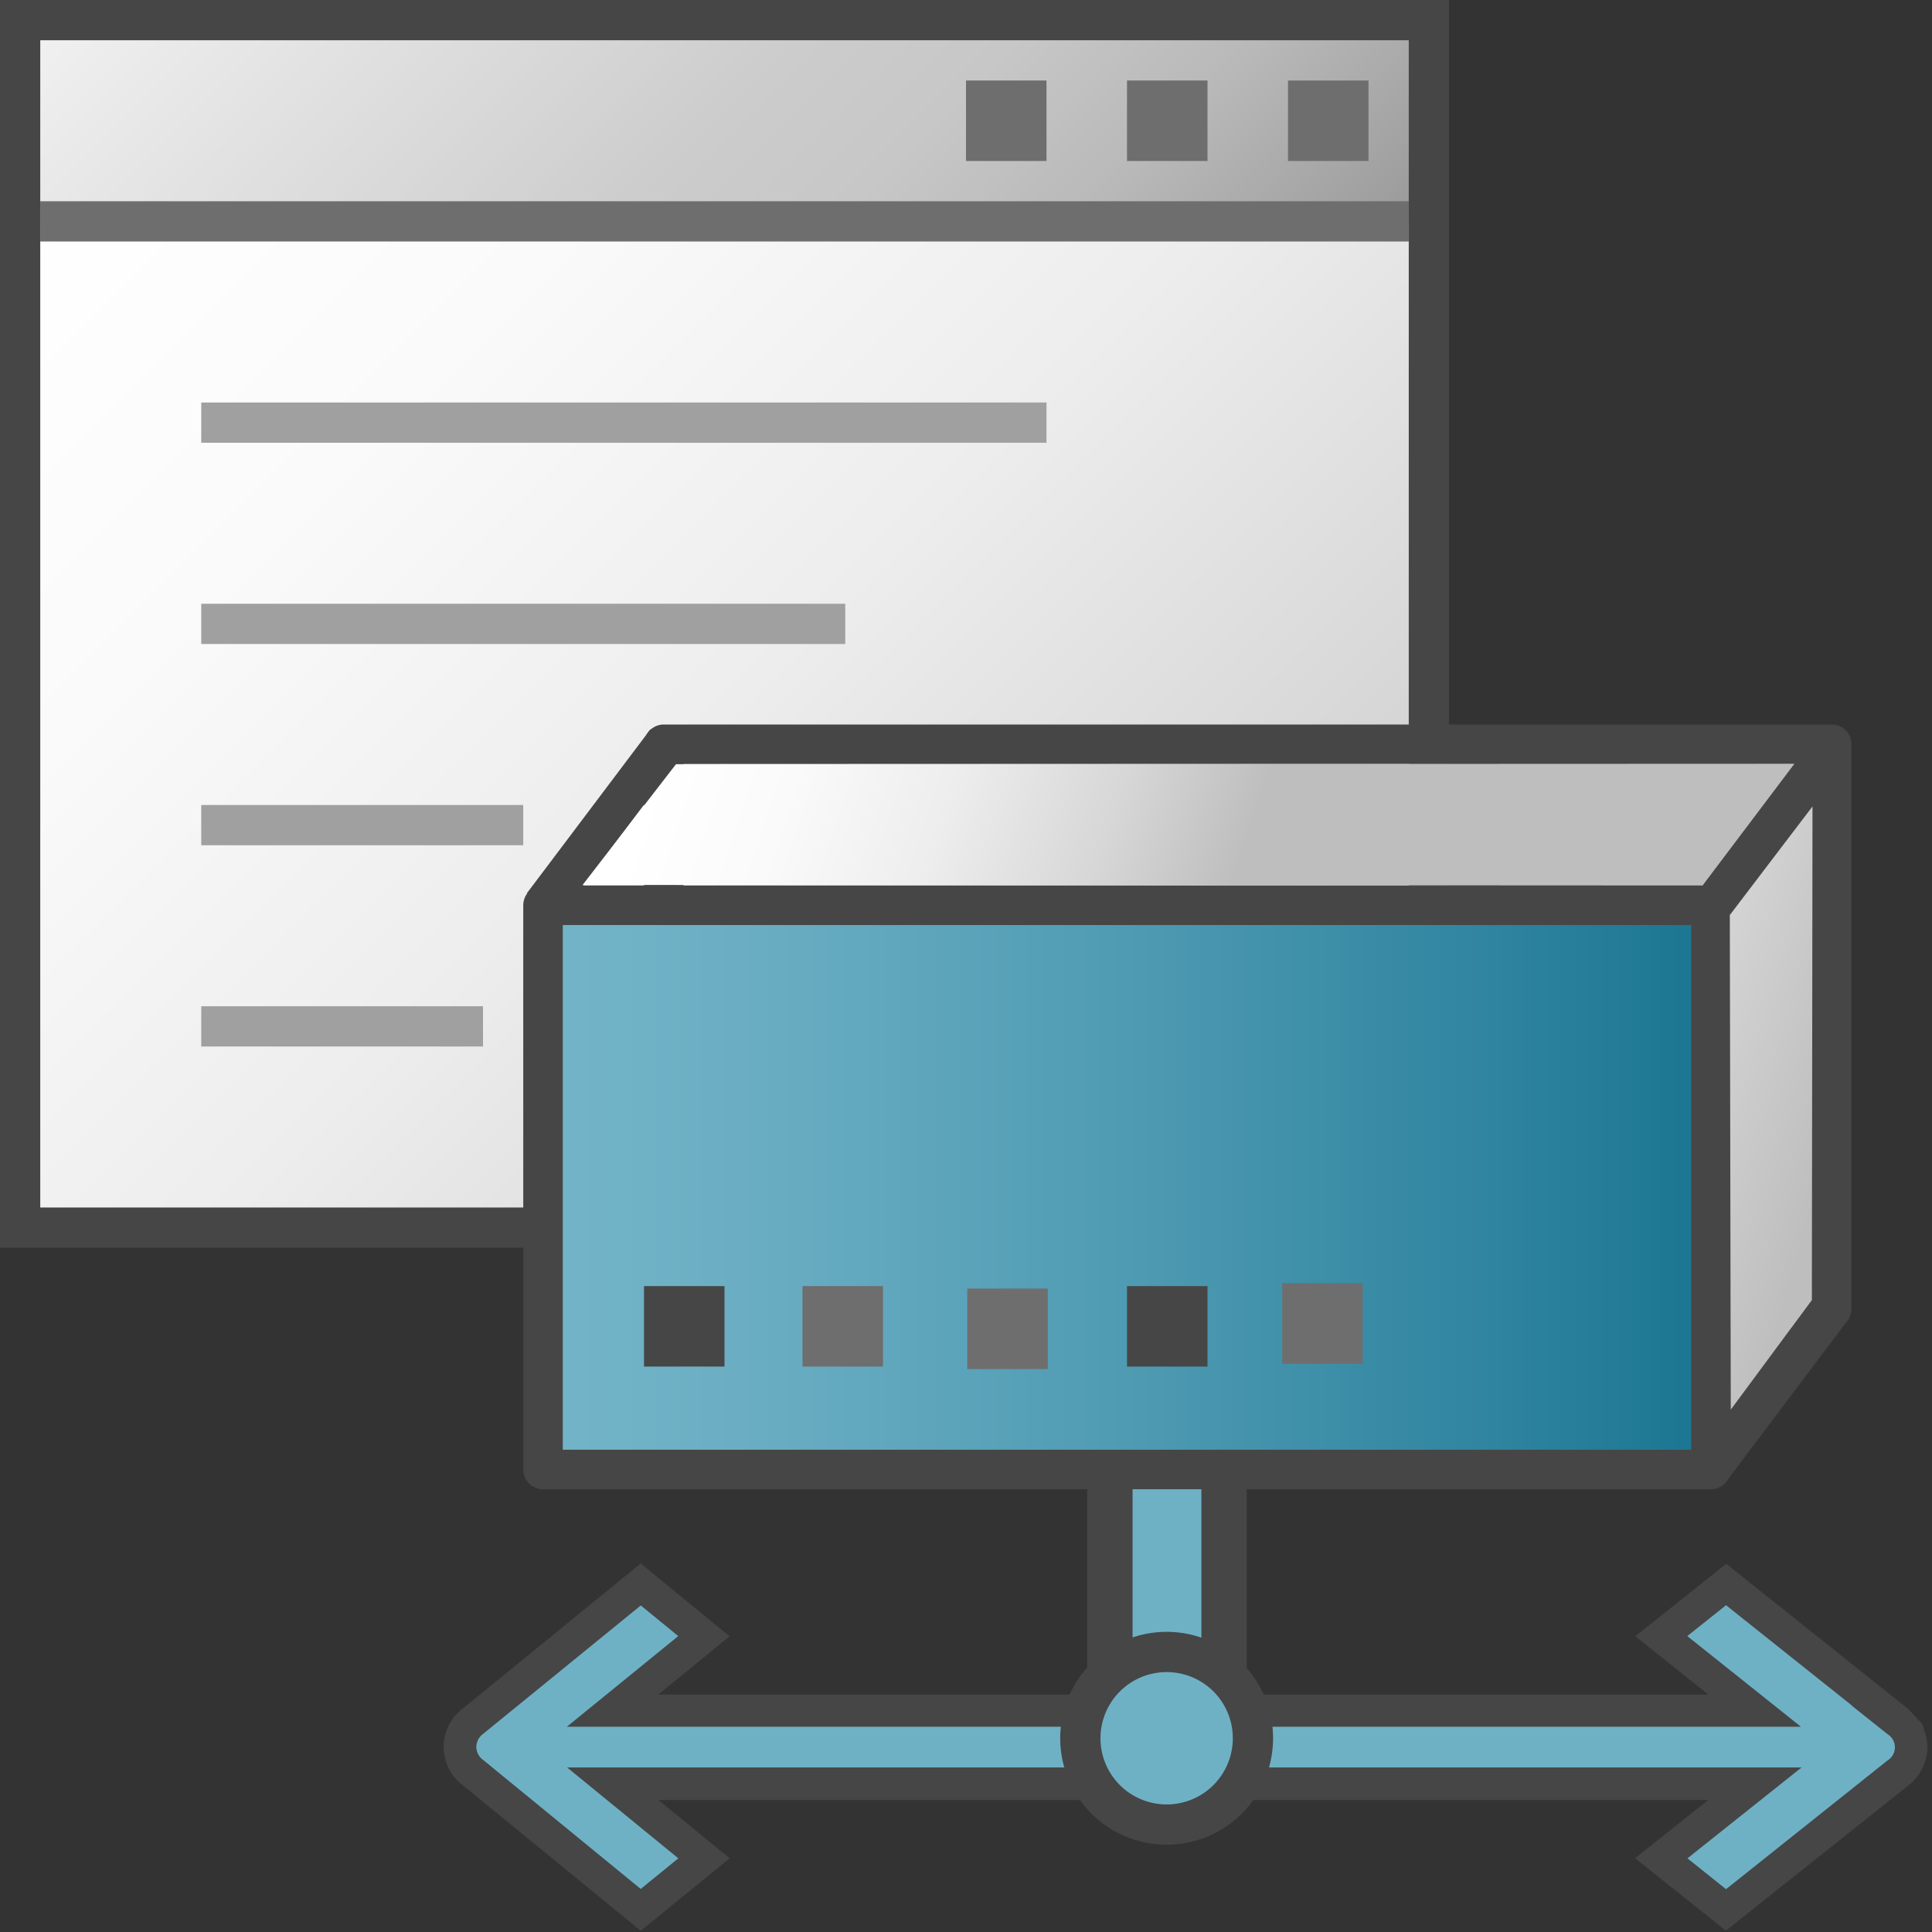 <svg id="Layer_1" data-name="Layer 1" xmlns="http://www.w3.org/2000/svg" xmlns:xlink="http://www.w3.org/1999/xlink" viewBox="0 0 48 48">
  <rect x="0" y="0" width="48" height="48" fill="#333333" stroke="none"/>
  <defs>
    <linearGradient id="linear-gradient" x1="-522" y1="-678" x2="-542" y2="-658" gradientTransform="matrix(-1, 0, 0, 1, -514, 671)" gradientUnits="userSpaceOnUse">
      <stop offset="0" stop-color="#f2f2f2"/>
      <stop offset="0.5" stop-color="#ccc"/>
      <stop offset="0.63" stop-color="#c7c7c7"/>
      <stop offset="0.779" stop-color="#b9b9b9"/>
      <stop offset="0.938" stop-color="#a2a2a2"/>
      <stop offset="0.99" stop-color="#999"/>
    </linearGradient>
    <linearGradient id="linear-gradient-2" x1="-517" y1="-668" x2="-547" y2="-638" gradientTransform="matrix(-1, 0, 0, 1, -514, 671)" gradientUnits="userSpaceOnUse">
      <stop offset="0" stop-color="#fff"/>
      <stop offset="0.232" stop-color="#fafafa"/>
      <stop offset="0.496" stop-color="#ededed"/>
      <stop offset="0.775" stop-color="#d6d6d6"/>
      <stop offset="1" stop-color="#bebebe"/>
    </linearGradient>
    <linearGradient id="linear-gradient-3" x1="26.525" y1="-104.108" x2="65.001" y2="-104.108" gradientTransform="matrix(0.774, 0, 0, -0.745, -7.434, -48.015)" gradientUnits="userSpaceOnUse">
      <stop offset="0" stop-color="#74b5c8"/>
      <stop offset="0.175" stop-color="#6baec3"/>
      <stop offset="0.457" stop-color="#539eb5"/>
      <stop offset="0.809" stop-color="#2f849f"/>
      <stop offset="1" stop-color="#187491"/>
    </linearGradient>
    <linearGradient id="linear-gradient-4" x1="54.198" y1="32.662" x2="67.973" y2="28.037" gradientTransform="matrix(1, 0, 0, -1, -37, 49)" xlink:href="#linear-gradient-2"/>
    <linearGradient id="linear-gradient-5" x1="64.042" y1="26.161" x2="82.596" y2="21.036" gradientTransform="matrix(1, 0, 0, -1, -37, 49)" xlink:href="#linear-gradient-2"/>
  </defs>
  <g id="g1069">
    <path id="path1017" d="M13.966,45.322c-1.067-.874-1.966-1.613-2-1.643a.365.365,0,0,1-.057-.494c.039-.054,3.96-3.264,4-3.275.015,0,.874.686.906.728.01.012-.424.374-1.358,1.135-.755.614-1.373,1.122-1.373,1.129s3.984.011,7.632.011h6.633l-.01.239a2.59,2.59,0,0,0,.047.648l.021.1H21.748c-3.664,0-7.661,0-7.66.011a1.688,1.688,0,0,0,.185.16c.768.62,2.561,2.088,2.559,2.1s-.906.748-.917.746-.881-.716-1.949-1.59Z" fill="#6eb1c5" stroke="#6eb1c5" stroke-width="0.216"/>
    <path id="path1019" d="M42.42,46.535A2.174,2.174,0,0,1,42,46.149c.012-.019.645-.531,1.408-1.139l1.388-1.1L39.2,43.894l-9.692-.011.007-.475.007-.475,9.666-.022,5.566-.022-1.4-1.12-1.4-1.12.463-.373.463-.372,2,1.6c1.1.878,2.035,1.636,2.077,1.685a.354.354,0,0,1-.044.487c-.152.145-4,3.214-4.033,3.215-.012,0-.221-.159-.464-.353Z" fill="#6eb1c5" stroke="#6eb1c5" stroke-width="0.3"/>
    <path id="path8-2" d="M15.918,38.844l-.256.209L11.5,42.447a1.192,1.192,0,0,0,0,1.908l4.418,3.614,2.213-1.8-1.776-1.449H42.441l-1.818,1.447,2.256,1.8L47.4,44.369a1.243,1.243,0,0,0,.487-.959,1.444,1.444,0,0,0-.041-.3l-.088-.281-.358-.377-4.513-3.6-2.258,1.8,1.814,1.45H16.351l1.776-1.448Zm26.965,1.037L46,42.365h-.008l.905.721a.382.382,0,0,1,0,.65l-4.014,3.2-.959-.766,2.836-2.258H14.09l2.763,2.258-.935.76-3.908-3.2h0a.407.407,0,0,1-.176-.328.413.413,0,0,1,.176-.33l3.91-3.185.931.761L14.084,42.9h30.66L41.92,40.648Z" fill="#464646"/>
    <path id="polyline26" d="M.5,5.5V.5h35v5" fill="url(#linear-gradient)"/>
    <path id="polyline28" d="M35.5,5.5v25H.5V5.5" fill="url(#linear-gradient-2)"/>
    <path id="line30" d="M5,10.5H26" fill="none" stroke="#a0a0a0" stroke-miterlimit="10"/>
    <path id="line32" d="M5,15.5H21" fill="none" stroke="#a0a0a0" stroke-miterlimit="10"/>
    <path id="line34" d="M5,25.5h7" fill="none" stroke="#a0a0a0" stroke-miterlimit="10"/>
    <path id="rect36" d="M32,2h2V4H32Z" fill="#6e6e6e"/>
    <path id="rect38" d="M28,2h2V4H28Z" fill="#6e6e6e"/>
    <path id="rect40" d="M24,2h2V4H24Z" fill="#6e6e6e"/>
    <path id="line42" d="M1,5.5H35" fill="none" stroke="#6e6e6e" stroke-miterlimit="10"/>
    <path id="line44" d="M5,20.5h8" fill="none" stroke="#a0a0a0" stroke-miterlimit="10"/>
    <path id="rect46" d="M.5.5h35v30H.5Z" fill="none" stroke="#464646" stroke-miterlimit="10"/>
    <path id="rect1148" d="M27.575,36.068v7h2.837v-7Z" fill="#6eb1c5" stroke="#464646" stroke-width="1.127"/>
    <g id="g1074">
      <path id="rect870-4-2" d="M16.491,18.491H45.509V32.509H16.491Z" fill="none" stroke="#464646" stroke-linecap="round" stroke-linejoin="round" stroke-width="0.982"/>
      <path id="path910-4" d="M42.487,36.509l3.068-4.071" fill="none" stroke="#464646"/>
      <path id="path910-0-7-3" d="M13.491,22.491l3.068-4.071" fill="none" stroke="#464646"/>
      <path id="rect870-9" d="M13.491,22.491H42.509V36.509H13.491Z" stroke="#464646" stroke-linecap="round" stroke-linejoin="round" stroke-width="0.982" fill="url(#linear-gradient-3)"/>
      <path id="path910-0-8" d="M42.408,22.674,45.476,18.6" fill="none" stroke="#464646"/>
      <path id="path956-1" d="M14.475,21.986l2.32-3,27.787-.011L42.3,22Z" fill="url(#linear-gradient-4)"/>
      <path id="path966-2" d="M43,35.023,45.016,32.3l.015-12.266-2.054,2.7Z" fill="url(#linear-gradient-5)"/>
    </g>
    <path id="rect40-8" d="M16,31.952h2v2H16Z" fill="#464646"/>
    <path id="rect40-8-8" d="M28,31.952h2v2H28Z" fill="#464646"/>
    <path id="rect40-8-88" d="M24.031,32.014h2v2h-2Z" fill="#6e6e6e"/>
    <path id="rect40-8-4" d="M19.938,31.952h2v2h-2Z" fill="#6e6e6e"/>
    <path id="rect40-8-1" d="M31.856,31.881h2v2h-2Z" fill="#6e6e6e"/>
    <path id="path976" d="M31.129,43.187a2.144,2.144,0,1,1-2.143-2.144A2.142,2.142,0,0,1,31.129,43.187Z" fill="#6eb1c5" stroke="#464646"/>
  </g>
</svg>
